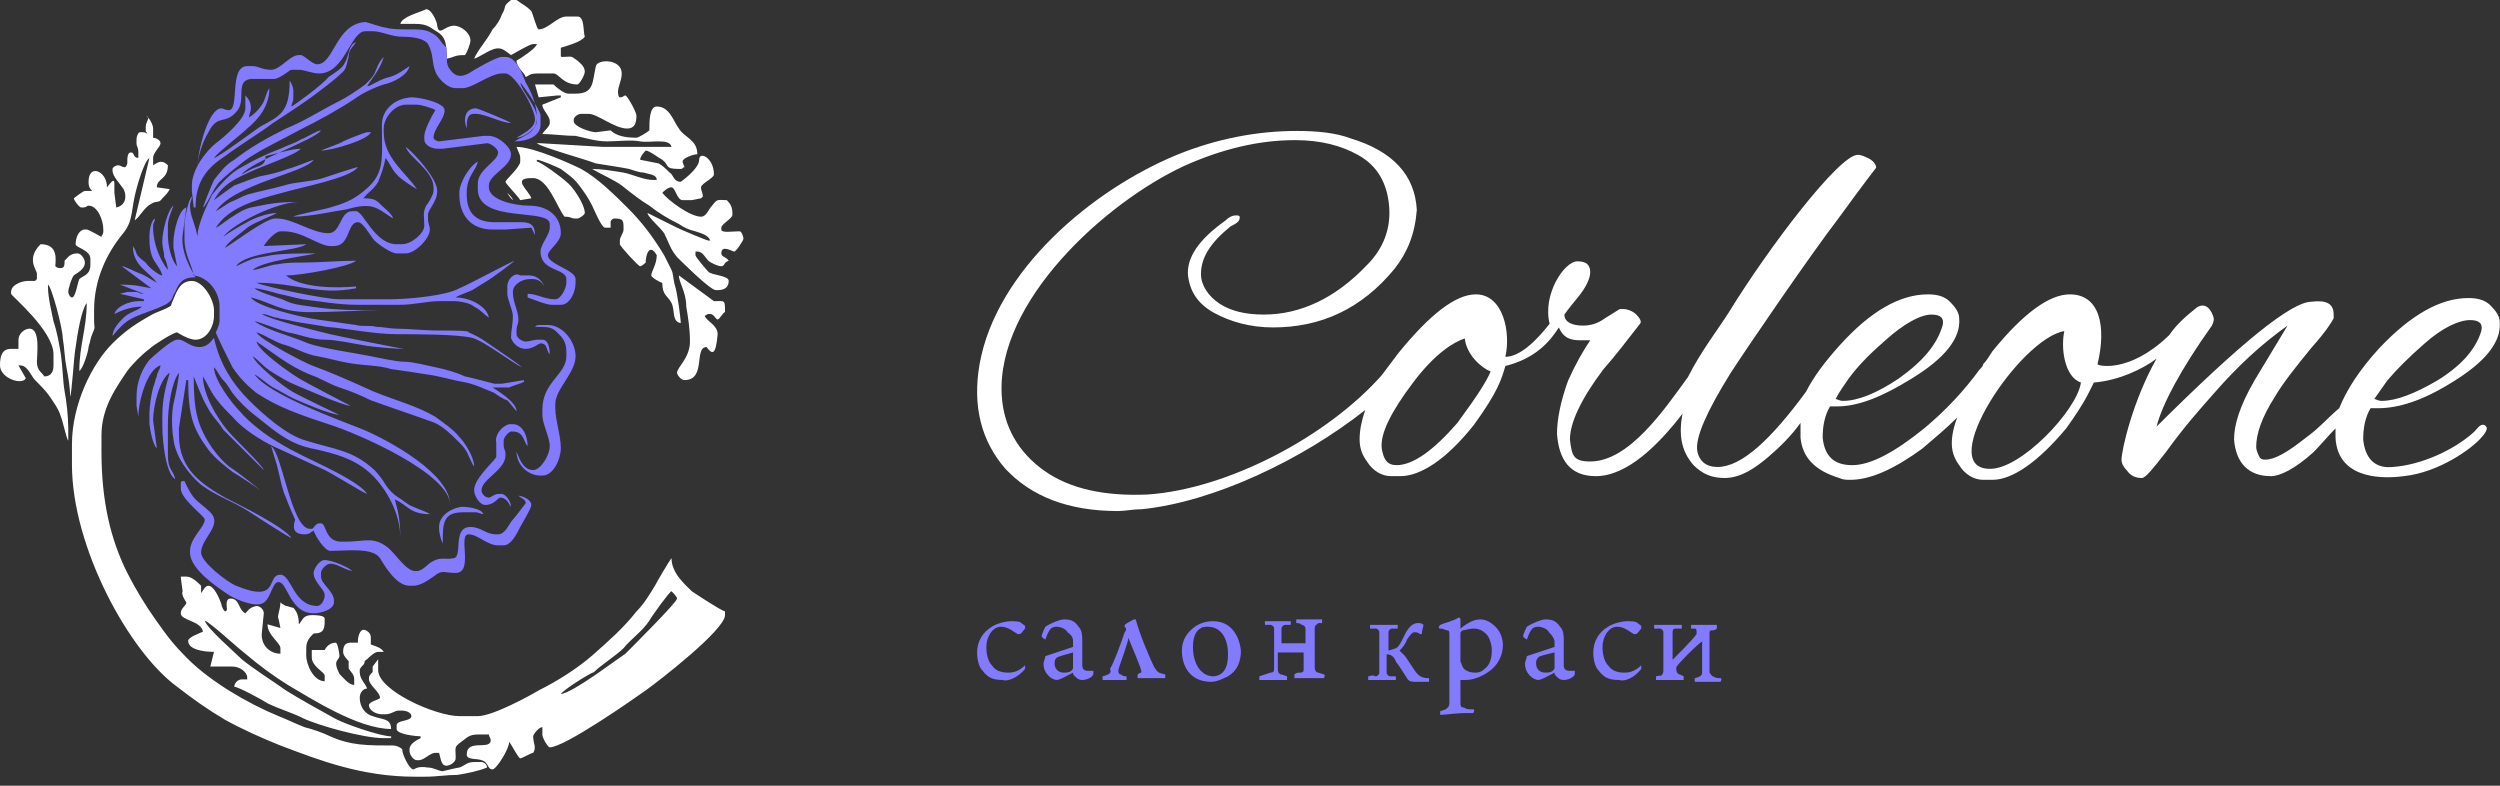 <svg width="210" height="66" viewBox="0 0 210 66" fill="none" xmlns="http://www.w3.org/2000/svg">
<rect x="0" y="0" width="210" height="66" fill="#333333" stroke="none"/>
<path fill-rule="evenodd" clip-rule="evenodd" d="M43.39 0H42.925C42.15 0.617 42.615 0.463 42.15 1.234C41.995 1.697 41.685 2.159 41.375 2.468C40.91 3.393 40.136 4.165 39.826 4.936C40.291 4.781 40.91 4.319 41.375 4.165C42.15 3.856 42.46 4.319 42.925 4.627C43.235 4.473 44.475 3.702 44.785 3.702H45.094C45.094 4.01 43.7 4.936 43.39 5.09C43.39 5.707 44.01 6.015 44.165 6.478C44.475 6.324 44.475 6.17 45.249 6.17H46.489C46.954 6.17 47.264 7.095 48.504 7.095C48.659 7.095 49.123 6.324 49.123 6.015C49.123 5.553 48.659 5.244 48.504 5.09C47.884 4.627 48.039 4.781 47.264 4.781C47.109 4.781 47.109 4.781 47.109 4.627V4.01C47.574 3.856 48.814 3.548 49.123 3.085C48.968 2.622 49.123 1.388 48.504 1.388H47.574C46.799 1.388 46.024 2.468 45.249 2.468C45.094 2.468 44.785 1.234 44.63 0.925C44.165 0.463 44.01 0.463 43.39 0ZM57.956 28.689C57.956 30.077 56.872 30.848 56.872 31.311C56.872 31.465 57.182 31.928 57.492 31.928C59.351 31.928 58.266 29.152 59.351 29.152C59.816 29.769 60.126 29.923 60.281 28.072C60.281 27.301 59.351 26.992 59.196 26.53C59.506 26.375 59.351 26.375 59.661 26.375C59.971 26.375 60.126 26.838 60.281 26.838C60.436 26.838 60.746 26.221 60.901 26.221C60.901 25.141 60.901 25.296 59.971 25.296L57.027 23.136C57.027 23.753 57.647 24.524 57.647 25.758C57.801 26.684 57.956 27.609 57.956 28.689ZM43.7 13.265V13.573C43.7 14.036 42.46 15.116 42.46 15.27C42.46 15.424 43.545 16.504 43.7 16.812L44.63 16.658C44.475 16.041 42.925 14.961 44.63 14.961H44.785C46.024 14.961 46.799 17.429 47.419 18.201C48.039 18.201 47.884 18.355 48.349 18.355H48.504C48.659 18.355 49.123 18.046 49.123 17.892C49.123 17.121 48.039 15.578 47.574 15.27C47.264 14.961 45.404 13.573 45.094 13.573V13.419C45.404 13.419 46.799 14.036 47.109 14.19C47.729 14.653 48.194 14.961 48.659 15.578C49.123 16.195 49.433 16.658 49.743 17.275C49.898 17.584 50.518 19.126 50.828 19.126H51.293V18.663C51.293 18.509 51.448 18.355 51.603 18.355C52.378 18.355 52.378 18.509 52.378 19.28C52.378 19.589 52.068 19.897 52.068 20.206V20.514C52.068 20.668 53.617 22.365 53.772 22.365C53.927 22.365 54.237 22.057 54.237 22.057C54.237 21.44 54.547 20.36 55.167 21.44C55.167 22.211 54.702 22.828 54.702 23.136C54.702 23.291 55.477 23.753 55.632 23.753C55.632 24.833 56.097 24.833 56.407 25.45C56.717 26.067 56.407 26.992 57.182 27.146C57.182 26.684 56.872 24.524 56.717 24.062C56.562 23.599 56.562 22.982 56.407 22.674C56.252 22.365 55.942 21.748 55.787 21.44C54.857 19.897 53.927 18.663 52.688 17.429C51.603 16.35 50.208 14.961 48.814 14.19C47.884 13.727 44.785 12.339 43.39 12.339C43.545 12.802 43.7 12.956 43.7 13.265ZM48.349 7.866H47.729C47.419 7.866 46.799 7.404 46.489 7.095H44.94L45.249 8.175L46.799 8.021C46.954 8.021 46.954 8.021 47.109 8.021V8.175L45.559 8.792C45.559 9.255 46.179 9.717 46.179 10.18V10.334C46.179 10.643 45.714 10.951 45.559 11.26C46.489 11.26 47.419 11.414 48.349 11.414C49.123 11.568 50.053 11.877 50.983 11.877C51.913 11.877 52.998 11.722 53.772 11.877C54.547 12.031 56.252 11.568 56.407 12.339H51.448H50.673L45.404 12.031H45.249C44.94 12.031 45.249 12.031 45.094 12.031C45.404 12.339 49.279 13.419 50.053 13.727C50.983 13.882 52.068 14.036 52.843 14.19C53.307 14.345 53.772 14.499 54.082 14.499C54.547 14.653 55.167 14.653 55.167 15.116H54.857C54.082 15.116 53.153 14.653 52.378 14.499C51.448 14.345 50.518 14.19 49.743 14.19C50.208 14.499 51.603 15.116 52.223 15.578C52.998 16.195 53.772 16.812 54.547 17.275C55.322 17.892 56.097 18.355 57.027 18.817C57.492 19.126 57.801 19.28 58.421 19.434C58.886 19.589 59.506 19.743 59.661 20.206C59.506 20.206 59.661 20.206 59.506 20.206C59.351 20.206 57.182 19.28 56.872 19.126C56.252 18.817 54.702 18.046 54.392 17.892C54.392 18.201 55.477 19.126 55.787 19.589C56.252 20.514 56.252 20.823 56.872 21.594C57.337 22.057 59.661 24.37 60.126 24.37H60.281C60.746 24.37 61.211 24.216 61.211 23.599C61.211 23.136 59.816 23.136 59.506 22.828C59.351 22.674 58.421 21.594 58.421 21.44V21.131H58.576C59.041 21.131 59.196 21.594 59.506 21.902C59.661 22.057 60.281 22.365 60.591 22.365C60.901 22.365 60.746 22.057 61.211 21.902C61.056 21.594 60.591 21.594 60.591 21.285C60.591 20.514 61.521 21.131 61.675 21.131C61.831 21.131 62.45 20.206 62.45 20.051C62.45 19.897 62.295 19.434 62.14 19.434H61.986C61.521 19.434 60.591 19.589 60.591 19.28V19.126C60.591 18.817 61.521 18.355 61.521 18.046V17.892C61.521 17.429 61.366 17.121 61.056 16.812C60.281 16.812 60.281 16.658 59.816 17.275C59.506 17.584 59.351 18.201 58.886 18.201C57.956 18.201 56.097 16.812 55.632 16.195C55.787 16.041 56.097 15.733 56.407 15.733C56.717 15.733 56.872 16.812 57.337 16.812H58.111L58.886 16.658L59.041 16.504C59.041 16.195 58.886 16.041 58.886 15.733C58.886 15.424 59.971 14.961 59.971 14.653C59.971 13.265 58.731 12.648 58.731 13.419C58.731 14.19 57.182 15.27 57.182 15.27C56.562 15.27 56.562 14.653 56.252 14.499C55.942 14.19 55.632 13.882 55.322 13.727L53.772 13.419C53.772 13.111 54.237 12.648 54.237 12.648C54.547 12.648 55.322 13.265 55.632 13.419C56.252 13.882 55.787 14.19 57.027 14.19H57.182C57.337 14.19 57.492 14.036 57.492 13.882V14.19C57.492 13.882 57.337 13.727 57.337 13.573C57.337 13.265 58.266 12.956 58.576 12.956C58.576 11.722 57.492 11.568 57.027 10.797C56.562 10.18 56.252 8.946 55.167 8.946C54.547 8.946 54.547 10.18 54.547 10.951C54.392 11.105 53.617 11.568 53.462 11.568C52.533 11.568 51.758 11.414 51.293 10.951L50.053 11.105C49.588 11.105 48.194 10.643 48.194 10.18V10.026C48.194 9.871 48.504 9.563 48.814 9.563H49.433C50.208 9.563 51.603 10.797 52.688 10.797C53.307 10.797 53.462 10.334 53.462 9.717C53.462 9.409 52.688 8.021 52.533 8.021C52.378 8.021 52.378 8.175 52.068 8.175C51.913 8.175 51.913 7.712 51.913 7.712C51.913 7.249 52.223 6.787 52.223 6.17C52.223 4.936 50.208 4.936 50.053 5.553C49.743 6.941 49.898 7.866 48.349 7.866ZM43.08 16.812C43.08 16.658 42.77 16.35 42.615 16.195C42.77 16.504 42.925 16.658 43.08 16.812ZM12.242 10.643V10.951C12.242 11.105 12.242 10.951 12.397 11.26C12.242 11.105 12.087 11.105 11.777 11.105C11.622 11.105 11.467 11.414 11.467 11.722V12.031C11.467 12.339 11.622 12.339 11.622 12.802V13.265C11.157 13.265 11.312 12.802 11.002 12.802C10.693 12.802 10.693 13.265 10.693 13.727C10.537 14.345 10.228 13.882 9.918 13.882C9.763 13.882 9.453 14.036 9.453 14.19V14.345C9.453 14.807 10.073 15.424 10.383 15.887C10.693 16.504 10.537 17.275 9.763 17.429L9.608 16.195V15.424C9.608 14.807 9.143 15.578 8.988 15.733C8.988 14.345 7.438 13.727 7.438 15.27C7.438 15.733 7.593 15.887 7.748 16.041C7.593 16.041 7.438 16.041 7.283 16.041H7.128C6.973 16.041 6.199 16.658 6.199 16.658C6.199 16.812 6.663 17.429 6.818 17.429H6.973C7.283 17.429 7.283 17.275 7.438 17.275C8.213 17.275 8.678 18.509 8.678 19.28V19.434C8.678 19.743 8.523 19.743 8.523 19.897C8.213 19.743 7.438 19.28 7.283 19.28H7.128C6.663 19.28 6.354 19.897 6.354 20.514C6.354 20.823 7.593 20.977 7.593 21.748V22.211C7.593 23.136 6.973 23.136 6.663 23.445C6.508 23.753 6.354 24.987 6.044 24.987C5.889 24.987 5.734 24.679 5.734 24.524C5.734 24.216 6.044 23.291 6.199 23.136C6.354 22.982 7.128 22.674 7.128 22.057C7.128 21.748 6.818 21.285 6.508 21.285C5.889 21.285 5.734 21.594 5.424 21.902C5.424 22.211 5.424 22.519 5.114 22.519C4.959 22.519 4.804 22.519 4.649 22.365C4.649 21.902 4.959 20.514 3.409 20.514C2.169 21.748 3.099 22.674 3.099 22.982V23.445L2.944 23.599C2.789 23.599 2.789 23.599 2.479 23.599H2.324C1.86 23.599 0.93 23.907 0.93 24.524V24.679C0.93 24.833 4.494 27.764 4.494 29.769V30.694C4.494 31.157 4.339 31.619 3.719 31.619C3.564 31.311 3.099 31.157 3.099 30.386C3.099 29.769 3.409 27.609 2.479 27.609C2.015 27.609 1.55 28.072 1.55 28.535V29.306H0.93C0.155 29.306 0 29.923 0 30.694C0 31.774 1.86 32.391 2.169 31.774L1.55 30.694H1.705C2.324 30.694 2.634 31.619 2.944 31.928C3.409 32.391 3.874 32.853 4.184 33.316C4.494 33.779 4.959 34.396 5.114 35.013C5.269 35.321 5.579 36.864 5.734 37.018C5.734 36.864 5.734 37.018 5.734 36.864V35.938C5.734 35.013 5.579 33.625 5.424 32.853C5.269 31.928 5.269 30.848 5.114 29.769C4.959 28.843 4.804 27.918 4.494 26.992C4.339 26.221 4.029 24.987 4.029 24.062C4.029 23.907 4.029 24.062 4.029 23.907C4.339 24.062 5.269 27.609 5.269 28.381C5.424 29.306 5.424 30.077 5.579 30.848C5.734 31.619 5.889 32.545 5.889 33.316C6.044 33.008 6.199 29.923 6.354 29.152C6.508 28.072 6.818 26.067 7.283 25.45C7.283 27.609 6.663 28.997 6.663 31.157C6.973 31.003 7.438 29.46 7.438 29.152C7.593 28.689 7.593 28.381 7.748 28.072C8.058 27.301 7.903 27.764 7.903 26.838V26.067C7.903 23.445 8.988 21.285 10.228 19.743C11.157 18.663 11.002 17.892 11.312 16.504C11.467 15.733 12.087 13.573 12.552 13.265L11.312 18.509C11.777 18.201 12.087 17.429 12.707 17.121C13.172 16.812 13.327 17.121 13.637 16.658C13.947 16.35 14.102 16.195 14.257 15.887L13.172 15.733C13.172 14.961 14.102 15.116 14.102 13.882C13.637 13.419 13.327 13.573 12.862 13.882V13.265C12.862 12.802 13.482 12.339 13.482 12.031C13.482 11.722 13.017 11.568 12.862 11.568V10.797C12.862 10.488 12.552 9.871 12.242 9.717C12.707 9.871 12.242 10.18 12.242 10.643ZM6.044 37.327V39.023C6.044 45.964 10.848 54.756 14.877 57.686C16.271 58.766 17.356 59.537 18.906 60.463C20.3 61.234 22.005 62.005 23.555 62.622C26.809 63.856 30.373 65.244 34.867 65.244H35.642C36.726 65.244 37.501 65.09 38.431 65.09C39.361 64.936 40.136 64.781 40.91 64.473C40.91 64.165 40.6 64.01 40.446 64.01H39.826C39.206 64.01 39.051 64.319 38.586 64.473C38.431 64.473 37.191 64.781 37.191 64.781C36.881 64.781 36.416 64.473 35.952 64.473C35.022 64.319 34.867 64.627 34.712 64.627C34.402 64.627 33.782 63.393 33.782 62.931C33.627 62.776 33.317 62.622 33.007 62.622C30.838 62.622 29.443 62.622 27.738 61.851C27.119 61.542 26.189 61.234 25.569 61.08C24.794 60.771 24.174 60.463 23.399 60.154C20.765 59.075 17.666 57.224 15.806 55.373C14.567 54.139 14.102 53.522 13.017 51.979C12.242 50.9 11.312 49.357 10.693 48.123C9.298 45.347 8.523 42.108 8.523 37.943V36.555C8.523 34.242 9.763 32.545 10.693 31.157C11.157 30.54 11.932 29.769 12.552 29.306C12.862 28.997 14.567 27.918 14.877 27.918C14.877 27.918 15.806 28.535 16.426 28.535C17.356 28.535 17.976 27.455 17.976 26.53V26.067C17.976 25.141 17.046 23.599 16.116 23.599C15.186 23.599 14.877 24.37 14.567 25.141C14.257 25.758 14.567 25.604 13.947 25.913C13.637 26.067 13.172 26.221 12.862 26.375C11.467 27.146 10.537 27.764 9.453 28.843C7.748 30.54 6.044 33.933 6.044 37.327ZM47.109 58.303C48.194 58.149 51.603 55.527 52.533 54.91C52.998 54.447 56.872 50.591 56.872 50.283C56.872 50.129 56.562 49.82 56.407 49.666C56.252 49.666 54.702 51.825 54.547 52.134C53.927 53.059 52.998 53.676 52.378 54.447C51.758 55.064 50.518 55.836 49.898 56.452C49.433 56.607 47.264 57.995 47.109 58.303ZM15.651 50.591C15.651 50.9 15.186 51.054 15.186 51.517C15.186 52.134 16.891 52.134 17.046 53.059C16.736 53.213 15.806 53.522 15.806 53.83C15.806 54.602 17.201 54.756 17.976 54.756L17.666 55.99C17.821 55.99 17.976 55.99 18.131 55.99H19.525C20.145 55.99 20.765 56.452 20.765 56.915V57.069H20.3C19.99 57.069 19.68 57.378 19.68 57.686C19.99 57.686 22.005 58.766 22.47 59.075C23.399 59.537 24.484 59.846 25.414 60.309C26.654 60.925 30.528 62.005 32.232 62.005H32.542C32.697 62.005 32.697 62.005 32.852 62.005V61.851C31.922 61.851 28.823 60.771 28.048 60.309C26.654 59.537 25.259 58.766 24.019 57.995C22.935 57.224 21.23 56.144 20.3 55.373C19.68 54.756 17.356 52.751 17.201 52.134C17.666 52.288 19.99 54.447 20.61 54.91C21.695 55.836 22.935 56.761 24.174 57.532C26.034 58.612 30.063 61.234 32.852 61.234C32.852 60.309 32.078 60.463 31.303 60.154C30.683 60 30.218 59.383 30.218 58.612C30.218 58.149 30.528 57.841 30.838 57.841C30.683 57.378 30.218 57.069 30.218 56.452V56.298C30.218 56.144 30.373 55.99 30.528 55.836C30.683 55.681 30.528 55.527 30.838 55.373C30.993 55.218 31.458 54.756 31.767 54.756H32.232C32.078 54.447 31.613 54.293 31.148 54.139V53.522C31.148 53.213 30.838 52.905 30.528 52.905C30.218 52.905 30.063 53.522 30.063 53.83V53.985H29.443C28.978 53.985 28.823 54.293 28.823 54.756C28.823 55.064 29.133 55.373 29.288 55.527V56.144C29.443 56.452 29.753 56.607 29.753 57.069V57.532C29.288 57.532 28.823 56.915 28.513 56.607C27.893 55.373 28.513 55.527 28.513 55.064C28.513 54.91 28.358 53.985 28.203 53.985C27.738 53.985 27.429 54.293 27.274 54.602H26.654H26.189V55.218C26.189 55.99 27.274 56.452 27.274 56.761V57.224C26.344 57.224 25.724 55.836 25.724 55.064V54.447C25.724 53.83 26.034 53.522 26.344 53.213C27.274 53.213 27.274 52.751 27.274 51.979C27.274 51.671 26.499 51.671 26.189 51.671C25.414 51.671 25.414 52.134 25.104 52.442C25.104 51.825 24.949 51.362 24.639 51.054C24.484 51.054 24.174 50.9 24.019 50.9C23.709 50.745 23.709 50.745 23.555 50.591C23.555 51.208 23.245 51.825 23.399 51.979L23.555 52.751L22.47 52.442C22.47 53.368 23.555 53.985 23.555 54.447V54.91C22.625 54.91 21.85 54.139 22.005 53.059L22.16 51.517C22.16 51.208 21.85 50.9 21.54 50.9C20.92 51.054 20.92 51.208 20.61 51.517C19.99 51.208 20.145 50.283 19.37 50.283C18.906 50.283 19.061 50.9 19.061 51.208C18.906 51.671 18.596 50.9 18.596 50.745C18.441 50.283 17.976 49.203 17.511 49.203C17.201 49.203 17.046 49.666 16.891 49.82V49.203C16.581 48.895 16.116 48.432 15.651 48.432H15.186C15.186 48.586 15.341 49.666 15.341 49.666C15.186 49.974 15.651 50.591 15.651 50.591ZM40.136 60.154H38.586C36.571 60.154 31.767 57.995 31.767 56.298V55.373L31.303 55.99V56.452C31.148 56.607 30.993 56.761 30.993 56.915V57.069C30.993 57.532 31.922 58.149 31.922 58.612C31.922 58.766 30.993 58.92 30.993 59.229C30.993 59.691 31.613 60 32.078 60H32.387C32.852 60 33.162 59.691 33.472 59.691H33.782C34.092 59.691 34.557 59.846 34.557 60.154C34.557 60.617 33.317 60.463 33.317 60.925V61.234C33.317 61.697 35.022 61.851 35.332 61.851V62.005C35.022 62.159 34.402 62.468 34.402 62.931V63.085C34.402 63.393 34.712 63.856 35.022 63.856H35.177C35.642 63.856 36.106 63.239 36.571 63.239H36.881C37.036 63.702 37.036 64.319 37.501 64.319C37.811 64.319 38.276 64.01 38.276 63.702V63.548C38.276 62.776 38.121 62.776 38.741 62.314C39.206 62.005 39.361 61.697 40.136 61.697H41.065C41.065 61.851 41.22 62.005 41.22 62.159C41.22 63.085 39.206 62.005 39.206 63.393C39.206 63.856 40.136 63.702 40.446 63.856C41.065 64.01 40.91 64.627 41.375 64.627C41.685 64.627 42.77 62.931 42.77 62.314C42.925 62.468 43.545 63.702 43.7 63.702C43.855 63.702 44.63 63.239 44.785 63.239C45.094 62.776 44.785 62.468 44.785 61.851C44.785 61.697 45.249 61.08 45.559 61.08C45.559 61.234 45.559 61.388 45.559 61.542V61.697C45.559 62.005 46.024 62.776 46.179 62.776C47.419 62.776 53.153 58.766 54.237 57.995C55.322 57.224 60.901 52.905 60.901 51.671V51.362C60.436 51.208 58.576 49.974 58.111 49.666C57.492 49.049 56.407 48.123 56.407 46.889C56.252 47.044 55.167 48.895 55.012 49.203C54.547 49.974 54.082 50.745 53.462 51.362C52.378 52.751 51.138 53.83 49.743 55.064C48.504 56.144 46.799 57.224 45.249 57.995C44.475 58.458 41.375 60.154 40.136 60.154ZM33.627 2.005H34.867C35.952 2.005 36.106 2.314 36.881 2.776C37.501 3.239 37.501 3.856 37.501 4.936C38.276 4.781 38.121 4.627 39.051 4.627C39.206 4.473 39.516 3.702 39.516 3.393C39.516 2.776 38.741 2.159 38.121 2.159C37.346 2.159 36.881 3.085 36.726 2.159C36.726 1.851 36.261 0.771 35.797 0.771C35.177 1.08 33.782 1.388 33.627 2.005Z" fill="white"/>
<path fill-rule="evenodd" clip-rule="evenodd" d="M16.581 19.897C16.427 18.817 15.962 18.2 15.962 17.275C15.962 16.966 16.117 16.812 16.117 16.503C15.807 16.812 15.497 18.354 15.497 18.971V20.051C15.497 21.439 16.117 22.21 16.271 23.136C17.511 23.29 18.441 24.524 18.441 25.758V26.992C18.441 27.3 18.131 27.917 18.131 27.917C18.131 28.072 19.371 30.54 19.526 30.848C20.146 31.773 20.765 32.39 21.54 33.007C23.4 34.241 25.259 34.858 27.584 35.63C30.063 36.401 37.812 39.794 37.812 42.416C37.812 39.794 32.698 37.018 30.528 36.092C28.204 35.167 22.625 33.162 21.385 31.465C21.54 31.465 22.625 32.39 22.935 32.545C23.555 32.853 24.02 33.162 24.64 33.47C25.724 33.933 27.429 34.704 28.514 34.858C28.514 34.858 24.95 33.162 24.485 32.853C23.71 32.39 21.54 30.694 21.23 29.923C21.695 30.231 22.16 30.848 22.935 31.311C23.71 31.773 24.175 32.082 24.95 32.39C25.724 32.699 28.824 34.087 29.443 34.087C29.443 34.087 25.569 32.082 25.105 31.773C24.33 31.311 21.695 29.46 21.54 28.689C22.935 29.614 24.175 30.694 26.034 31.465C26.964 31.773 27.584 32.236 28.514 32.545C29.443 32.853 30.218 33.162 31.148 33.624C32.853 34.241 34.712 34.858 36.417 35.475C37.192 35.784 37.966 36.555 38.431 37.018C38.896 37.48 38.896 37.48 39.206 37.943C39.361 38.252 39.671 39.023 39.826 39.177C39.826 38.406 39.051 37.172 38.586 36.709C38.121 36.092 37.192 35.475 36.572 35.013C35.022 34.087 33.163 33.624 31.303 32.853C29.598 32.082 27.894 31.311 26.189 30.694C25.414 30.385 21.85 28.534 21.54 27.917C22.16 28.072 23.245 28.843 24.02 28.997C24.95 29.306 25.724 29.768 26.654 29.923C27.584 30.077 28.514 30.385 29.598 30.54C30.528 30.694 31.923 30.694 32.853 31.002C33.937 31.157 35.022 31.311 35.952 31.465C37.037 31.619 37.966 31.928 38.896 32.082C39.826 32.236 40.756 32.699 41.531 33.007C41.686 33.162 42.46 33.624 42.615 33.624C42.77 33.779 43.39 34.55 43.39 34.55C43.39 33.779 41.84 32.853 41.376 32.545C41.84 32.545 42.46 32.545 42.77 32.545C43.08 32.39 43.7 32.236 44.01 32.082V31.928L42.151 32.236H41.531C41.531 32.236 39.206 31.619 39.051 31.619C38.431 31.311 37.347 31.002 36.572 30.848C35.797 30.694 34.712 30.385 33.937 30.385C33.318 30.385 31.923 30.077 31.148 29.923C29.598 29.614 27.274 29.306 25.879 28.843C24.485 28.226 22.47 27.763 21.385 26.992C21.695 26.992 23.555 27.763 24.175 27.917C25.105 28.072 26.189 28.534 27.274 28.534C28.204 28.534 29.598 28.843 30.528 28.997C31.303 29.151 33.318 29.306 33.937 29.306C33.782 29.306 28.359 28.226 27.739 28.072C26.499 27.763 22.625 26.838 22.005 26.375C22.47 26.375 22.935 26.683 23.245 26.683C23.71 26.838 24.175 26.838 24.64 26.992C25.414 27.146 26.654 27.3 27.429 27.455C29.288 27.609 31.458 28.072 33.318 28.072C34.867 28.072 38.431 28.072 39.671 28.38C40.756 28.689 43.08 30.54 43.855 30.848C43.7 30.694 42.151 29.614 41.686 29.306C40.756 28.689 40.446 28.38 39.361 27.917C39.516 27.763 37.966 27.763 36.882 27.763C35.487 27.763 34.402 27.609 33.318 27.609C32.853 27.609 32.078 27.455 31.613 27.455C31.148 27.3 30.373 27.455 29.908 27.3C28.824 27.146 27.739 26.992 26.654 26.838C25.414 26.683 21.54 25.758 21.075 24.987C22.935 25.45 23.555 26.221 26.034 26.221C28.049 26.221 30.063 26.067 32.078 26.067C30.218 26.067 28.049 26.067 26.189 25.758C25.105 25.604 24.64 25.604 23.71 25.141C23.245 24.987 21.695 24.524 21.385 24.216C21.695 24.216 22.935 24.524 23.4 24.678C24.175 24.833 24.64 24.987 25.414 25.141C26.809 25.295 28.359 25.604 30.063 25.604C31.303 25.604 32.388 25.604 33.627 25.604C34.712 25.604 35.952 25.295 36.882 25.295H38.121C38.586 25.295 39.516 25.45 39.826 25.758C40.446 26.067 40.601 26.375 41.066 26.683C40.911 25.758 39.516 24.987 38.276 24.987C38.431 24.833 39.361 24.524 39.671 24.37C40.136 24.061 40.446 23.907 40.911 23.599C41.221 23.444 43.08 22.056 43.235 21.902C42.77 22.056 39.361 23.907 38.586 24.216C37.502 24.833 34.402 25.141 32.543 25.141H28.514C27.274 25.141 22.16 24.061 21.54 23.753C24.95 23.753 26.654 24.833 29.908 24.216V24.061C28.359 24.216 25.259 24.216 24.02 23.136C25.414 23.136 29.443 22.365 29.908 21.902C28.359 21.902 26.809 22.056 25.414 22.056C24.64 22.056 24.02 22.056 23.245 22.21C22.78 22.21 21.695 22.673 21.23 22.673C22.005 21.902 26.189 21.439 26.499 21.285C25.105 21.285 23.865 21.285 22.78 21.439C22.16 21.593 21.695 21.593 21.23 21.748C20.765 21.902 20.146 22.21 19.836 22.365C20.61 21.131 24.95 21.131 25.724 20.514L22.16 20.668C22.315 20.36 23.09 19.434 23.555 19.434H23.865C25.414 19.434 26.809 20.668 27.739 20.668H28.049C29.443 20.668 29.134 18.663 30.063 18.663C30.528 18.663 31.148 19.897 31.458 20.205C31.768 20.514 32.853 21.285 33.318 21.285H34.092C34.867 21.285 36.107 20.051 36.107 19.28C36.107 18.971 35.952 18.817 35.952 18.354V18.046C35.952 17.583 36.727 16.966 36.727 16.041C36.727 14.961 34.712 12.802 34.092 12.339C34.247 13.11 36.417 14.344 36.417 15.732V16.041C36.417 16.349 35.952 17.12 35.797 17.275C35.487 17.892 35.642 18.2 35.642 18.971C35.642 19.588 34.557 20.514 33.782 20.514H33.318C31.458 20.514 30.528 17.738 29.908 17.738H29.598C28.514 17.738 28.669 19.588 27.584 19.588C26.189 19.588 24.64 18.354 23.245 18.354H23.09C22.315 18.354 19.681 20.36 18.906 20.822C19.061 20.36 20.456 19.434 20.765 19.126C21.385 18.663 23.09 18.046 23.245 17.892C22.47 17.892 21.23 18.354 20.765 18.663C20.146 18.971 18.906 19.743 18.751 19.897C19.526 18.817 23.245 16.966 25.105 16.966C23.245 16.966 22.625 17.12 21.075 17.429C20.456 17.583 19.991 17.892 19.526 18.2C19.216 18.354 18.286 19.126 18.131 19.126C19.216 17.429 21.385 16.812 23.71 16.195C25.259 15.732 29.443 14.961 30.063 14.036C29.908 14.036 27.584 14.807 27.119 14.961C26.189 15.27 24.794 15.27 23.865 15.578C22.78 15.887 21.85 16.041 20.765 16.349C20.301 16.503 19.836 16.812 19.371 16.966C19.061 17.12 18.441 17.583 18.131 17.738C19.681 15.424 25.724 14.498 26.344 13.419C25.879 13.573 24.794 14.036 24.175 14.19C23.4 14.498 22.625 14.653 21.85 14.807C21.23 14.961 20.146 15.424 19.681 15.578C19.216 15.887 17.976 16.812 17.976 16.812C18.751 15.424 19.836 14.961 21.23 14.344C21.85 14.036 24.95 12.956 25.259 12.493C24.485 12.493 23.09 12.956 22.315 13.11C22.315 13.727 22.005 13.881 21.54 14.036C21.075 14.19 20.61 14.498 20.301 14.653C21.075 13.573 26.499 11.722 26.964 10.951C26.654 10.951 25.724 11.568 25.259 11.722C24.794 12.03 24.175 12.185 23.555 12.493C22.315 12.956 21.385 13.419 20.301 14.036C19.371 14.498 18.441 15.578 17.821 16.349C17.511 16.966 16.581 18.817 16.581 19.897ZM17.046 17.429C17.356 17.275 17.976 15.732 18.441 15.27C19.061 14.653 19.681 14.19 20.456 13.573C21.695 12.648 23.71 11.722 25.105 10.951C26.654 10.18 28.359 9.254 29.753 8.329C30.373 7.866 31.303 7.403 32.233 7.095C33.008 6.941 34.247 6.324 34.402 5.552C33.937 5.861 33.318 6.324 32.698 6.478C31.923 6.632 31.148 7.249 30.838 7.249C31.303 6.478 31.923 5.861 32.233 4.781C31.768 5.244 31.613 5.861 31.458 6.169C31.303 6.478 30.993 6.786 30.683 7.095C30.063 7.558 29.134 8.174 28.514 8.483C26.964 9.254 25.569 10.18 24.02 10.797C22.47 11.568 21.075 12.339 19.681 13.419C18.906 13.881 18.596 14.344 17.976 15.115C17.821 15.424 17.201 16.966 17.046 17.429ZM24.485 8.946C24.485 8.637 24.64 8.637 24.64 8.174V7.558C24.64 7.403 24.485 6.941 24.33 6.786C24.33 9.408 23.555 9.717 21.85 10.642C21.385 10.951 18.286 13.264 17.976 13.264C18.286 12.802 20.301 11.259 20.765 10.797C21.695 10.025 22.625 8.946 22.625 7.403C22.315 7.866 22.315 8.329 22.005 8.791C21.695 9.254 21.385 9.563 20.92 9.871C20.92 9.563 21.075 9.408 21.075 9.1C21.075 8.637 20.92 8.329 20.61 8.02C20.61 8.174 20.61 8.329 20.61 8.483V9.1C20.61 10.025 18.751 11.568 18.131 12.03C17.356 12.648 16.117 14.19 16.117 15.578V16.041L16.271 17.429H16.427C16.427 15.115 17.511 14.036 18.906 13.11C20.146 12.185 21.695 11.259 22.935 10.334C24.33 9.408 25.569 8.637 26.964 7.558C27.584 7.095 28.359 6.478 28.824 6.015C29.134 5.707 29.134 5.244 29.288 4.781C29.288 4.164 29.598 4.01 29.908 3.547C29.288 3.701 29.288 4.781 28.979 5.244C28.824 5.707 28.049 6.169 27.584 6.478C27.119 7.095 24.794 8.791 24.485 8.946ZM26.964 12.648C27.894 12.648 30.993 11.722 31.148 11.105H30.838C30.683 11.105 29.134 11.722 28.824 11.876C28.669 12.03 27.274 12.493 26.964 12.648ZM26.654 5.398C26.189 5.398 25.569 4.627 25.259 4.627H25.105C24.33 4.627 23.555 5.861 22.78 5.861C22.005 5.861 21.695 5.552 21.23 5.552H20.765C19.216 5.552 20.146 9.254 19.216 9.254C18.906 9.254 18.751 9.1 18.596 9.1C17.511 9.1 16.581 12.648 16.581 14.19C16.581 13.11 17.046 11.876 17.511 11.105C18.286 9.563 18.906 10.488 19.836 9.408C20.765 8.483 19.681 6.786 21.075 6.632C21.695 6.632 22.47 6.632 23.09 6.632C23.71 6.478 24.33 5.861 24.485 5.861H25.105C25.569 5.861 26.189 6.169 26.809 6.169C28.979 6.169 29.443 2.622 30.683 2.622H31.303C32.078 2.622 32.853 3.085 33.782 3.085C34.712 3.085 35.642 3.239 35.952 3.701C36.417 4.473 36.262 5.244 36.572 6.015C36.727 6.478 37.502 7.403 38.276 7.403H38.896C39.671 7.403 41.221 6.169 42.151 6.169H42.46C43.235 6.169 44.94 9.1 44.94 10.025C44.94 10.797 43.855 11.259 43.39 11.568C44.01 11.568 45.095 10.797 45.095 10.18V9.871C45.095 8.791 44.63 7.712 44.165 6.941C43.855 6.169 43.39 4.781 42.46 4.781H42.151C41.686 4.781 39.826 5.861 39.361 6.169C38.741 6.478 38.276 6.478 37.812 5.861C37.347 5.244 37.657 4.935 37.502 4.01C36.882 3.393 36.882 3.085 36.262 2.776C35.797 2.468 35.177 2.468 34.402 2.468C33.627 2.468 32.853 2.468 32.388 2.313C32.078 2.313 30.838 1.851 30.683 1.851C28.204 2.005 28.049 5.398 26.654 5.398ZM39.206 10.797C39.206 10.18 39.206 9.563 39.826 9.563H39.981C40.756 9.563 42.151 10.334 42.925 10.334C42.77 10.18 40.136 9.1 39.981 9.1C39.051 9.1 38.896 10.025 39.206 10.797ZM45.095 9.871C45.095 11.259 43.855 11.414 43.235 11.876C44.32 11.876 45.405 11.414 45.405 10.488V9.717C45.405 9.254 44.01 7.249 43.7 6.941C43.855 7.712 45.095 8.946 45.095 9.871ZM38.586 16.195V16.349C38.586 18.046 39.516 19.28 41.376 19.28H42.46L44.63 19.126L44.94 19.743C44.94 18.817 44.475 18.663 43.7 18.663C42.925 18.663 42.305 18.663 41.531 18.663C39.981 18.663 39.206 17.892 39.206 16.349V16.195C39.206 14.807 39.981 14.344 40.136 13.573C39.516 13.881 38.586 15.27 38.586 16.195ZM42.615 24.061V24.678C42.615 25.141 43.08 26.067 43.08 26.529C43.08 27.3 42.925 27.763 42.925 28.38C43.08 28.843 43.545 29.306 44.165 29.306C44.785 29.306 45.25 28.843 45.405 28.843C46.025 28.843 45.87 29.46 46.179 29.768C46.179 29.151 46.025 28.534 45.56 28.534H45.25C44.785 28.534 44.475 28.689 44.165 28.689C43.855 28.689 43.39 28.38 43.39 28.072V27.763C43.39 27.3 43.545 27.3 43.545 26.838C43.545 26.067 43.08 25.45 43.08 24.524C43.08 23.907 43.855 23.444 44.475 23.444H44.785C45.25 23.444 45.56 23.753 45.715 24.061C45.56 23.599 45.095 23.136 44.475 23.136H43.7C43.235 22.828 42.615 23.444 42.615 24.061ZM44.94 27.455C46.025 27.455 46.334 27.455 46.799 27.917C47.264 28.38 47.574 28.689 47.574 29.614V29.923C47.574 31.465 45.56 32.082 45.56 34.396V34.858C45.56 35.63 46.179 36.709 46.179 37.48C46.179 38.252 45.405 39.486 44.785 39.486C43.855 39.486 43.545 38.252 43.39 37.943C43.39 39.023 44.32 39.948 45.405 39.948H45.56C46.489 39.948 47.109 38.56 47.109 37.635C47.109 36.555 46.644 35.321 46.644 34.241V33.933C46.644 32.699 48.349 31.311 48.349 29.923C48.349 28.689 47.264 27.3 46.025 27.3H45.56C45.095 27.3 45.095 27.3 44.94 27.455ZM25.569 44.884C26.034 44.884 26.034 44.73 26.344 44.575C26.499 45.038 27.274 46.272 27.739 46.272C29.134 46.272 31.303 45.964 31.923 46.889C32.388 47.66 33.318 49.203 34.402 49.203H34.712C35.332 49.203 35.952 48.74 36.417 48.432C37.192 47.815 37.192 48.123 38.276 48.123C39.826 48.123 38.431 44.884 39.361 44.884C40.136 44.884 40.911 45.809 41.84 45.809H42.305C42.925 45.809 43.39 44.884 43.7 44.267C43.855 43.959 44.63 42.725 44.63 42.416C44.63 41.953 43.855 41.645 43.545 41.645C43.7 41.799 44.165 41.953 44.165 42.262C44.165 42.262 43.235 43.496 43.08 43.65C42.77 43.959 42.46 44.884 41.84 44.884H41.686C40.756 44.884 40.446 44.267 39.516 44.267C37.966 44.267 38.896 46.735 38.121 46.889C37.347 47.043 37.037 46.735 36.262 47.198C35.952 47.352 35.487 47.969 35.022 47.969H34.867C34.092 47.969 33.163 46.426 32.543 45.964C31.303 45.038 30.683 45.501 28.979 45.501H28.669C27.274 45.501 27.429 43.959 26.964 43.959H26.809C26.499 43.959 26.344 44.421 26.189 44.421H26.034C24.485 44.421 23.71 38.097 22.78 37.48C22.935 38.097 23.245 38.869 23.4 39.64C23.555 40.257 23.71 41.182 24.02 41.799C24.175 42.262 24.64 43.342 24.794 43.65C24.64 44.113 24.485 44.884 25.569 44.884ZM41.686 37.172V38.406C41.221 39.023 39.826 40.257 39.826 41.182C39.826 41.645 40.291 42.416 40.756 42.416C41.531 42.416 41.84 41.799 41.995 41.799C42.615 41.799 42.77 42.416 42.925 42.57C42.925 42.108 42.46 41.491 42.151 41.491H41.84C41.531 41.491 41.221 41.799 41.066 41.799C40.756 41.799 40.446 41.491 40.446 41.182C40.446 40.257 42.46 39.486 42.46 38.252V38.097C42.46 37.789 42.305 37.789 42.305 37.326V37.018C42.305 36.709 42.77 36.246 42.925 36.246H43.08C44.01 36.246 44.01 37.172 44.32 37.48C44.32 36.555 43.855 35.63 43.08 35.63H42.77C42.151 35.784 41.531 36.555 41.686 37.172ZM36.882 44.267V44.421C36.882 44.73 37.037 45.347 37.192 45.655C37.192 43.959 37.192 43.033 38.896 43.033H39.981C40.136 43.033 40.446 43.187 40.601 43.187C40.446 42.725 39.361 42.57 38.741 42.57C37.812 42.725 36.882 43.342 36.882 44.267ZM16.736 29.151C15.962 29.151 15.497 28.534 15.032 28.534H14.877C14.412 28.534 12.862 29.923 12.552 30.231C11.932 31.002 11.468 32.082 11.468 33.316V34.087L11.623 35.013C11.623 33.624 12.397 31.002 13.482 30.694C13.482 31.002 13.172 31.311 13.172 31.619C13.017 31.928 13.017 32.236 12.862 32.545C12.707 33.162 12.552 34.087 12.552 34.858V35.475C12.552 35.938 12.862 37.48 13.172 37.635L12.862 35.321C12.862 33.933 13.482 31.773 14.257 31.311C13.947 32.39 13.637 33.47 13.637 34.858V35.784C13.637 37.172 13.947 39.794 14.722 40.257C14.567 39.486 14.102 39.486 14.102 38.252C14.102 37.326 14.102 36.555 14.102 35.63C14.102 34.241 14.412 32.082 15.032 31.311C15.032 31.773 14.722 33.316 14.567 33.933C14.412 34.704 14.412 35.938 14.567 36.863C14.722 38.406 15.962 39.948 16.891 40.719C18.131 41.645 19.526 42.108 20.765 42.879C21.23 43.187 24.33 45.193 24.485 45.193C23.865 44.267 20.146 42.416 18.906 41.799C17.046 40.719 15.032 39.486 15.032 36.555V35.938L15.652 31.928H15.807C15.807 35.013 16.271 36.092 17.511 37.789C18.131 38.56 18.751 39.023 19.526 39.64C19.836 39.794 21.695 41.028 21.85 41.182C21.695 41.028 20.146 39.794 19.681 39.486C18.906 39.023 18.286 38.252 17.821 37.635C16.581 35.784 16.271 34.55 16.271 31.619C16.271 31.619 17.046 33.624 17.356 34.087C17.821 35.013 18.286 35.321 18.751 36.092C19.216 36.555 19.991 37.326 20.456 37.789C20.92 38.252 21.85 39.177 22.16 39.486C22.005 39.023 19.681 36.863 19.061 36.092C18.286 35.167 17.046 33.162 17.046 31.619C17.356 32.082 17.666 32.853 18.131 33.47C18.596 34.087 19.061 34.55 19.526 35.013C20.301 35.938 21.695 36.863 22.935 37.48C24.33 38.097 25.569 38.714 26.964 39.331C27.739 39.64 30.373 41.336 30.838 41.491C30.373 40.719 28.204 39.64 27.274 39.177C26.034 38.56 24.64 37.943 23.4 37.172C22.315 36.555 20.92 35.475 20.146 34.55C19.526 33.933 17.976 31.928 17.976 30.848C18.286 31.157 18.441 31.619 18.751 31.928C19.061 32.236 19.216 32.545 19.526 33.007C19.991 33.624 20.765 34.396 21.385 34.858C22.78 35.938 24.02 37.172 26.034 37.635C28.204 38.097 29.908 38.56 31.303 39.948C32.388 41.028 33.627 43.033 33.627 45.193C33.627 43.804 33.472 43.033 33.163 41.953C34.247 42.416 34.402 43.187 36.107 43.187C35.952 43.033 35.022 42.725 34.712 42.57C34.247 42.416 33.782 41.953 33.472 41.799C33.008 41.491 32.698 41.182 32.388 40.719C32.233 40.411 31.768 39.794 31.458 39.486C29.598 37.789 28.204 37.789 25.724 37.018C24.02 36.555 22.005 34.704 20.92 33.624C19.526 32.236 18.441 30.54 17.976 28.38C17.821 28.534 17.511 29.151 16.736 29.151ZM14.567 20.36V20.822L14.877 22.365C14.412 21.902 14.102 20.668 14.102 19.743V18.971C14.102 18.354 14.412 17.738 14.567 17.275C14.102 17.583 13.637 19.434 13.637 20.205V20.36C13.637 20.822 13.792 21.131 13.792 21.593C13.947 21.902 14.102 22.365 14.102 22.673C13.482 21.902 12.862 20.514 12.862 19.126V18.971C12.862 18.663 13.017 18.663 13.017 18.354C12.707 18.509 12.552 19.28 12.552 19.897V20.051C12.552 22.056 13.327 22.056 13.637 23.136C13.327 23.136 12.397 22.365 12.242 22.056C11.158 21.285 11.623 21.285 11.158 20.668C11.158 22.365 12.552 22.828 13.172 23.753C12.862 23.599 12.242 23.136 11.778 22.982C11.313 22.828 10.538 22.365 10.228 22.365L12.707 24.216C11.778 24.061 11.468 23.907 10.073 23.907L12.088 24.678C11.623 24.678 11.778 24.524 11.313 24.524H10.693L10.073 24.678L12.088 25.141V25.295H11.623C10.848 25.295 9.763 25.758 9.608 26.375C10.228 26.067 11.003 25.758 11.932 25.758C11.623 26.067 10.848 26.221 10.383 26.683C10.073 26.992 9.453 27.609 9.453 28.226C10.693 26.683 11.158 26.683 13.172 25.912C13.482 25.758 13.947 25.604 14.102 25.45C14.567 25.141 14.412 24.987 14.722 24.524C15.032 23.753 15.342 23.29 16.427 23.29C15.962 22.519 15.187 21.131 15.342 19.743L15.652 17.429C15.032 17.583 14.567 19.434 14.567 20.36ZM15.187 40.719V41.028C15.187 41.953 17.201 43.342 17.201 43.65C17.201 44.267 15.962 45.193 15.962 46.272V46.426C15.962 47.815 18.286 49.357 19.216 49.974C19.681 50.282 21.075 50.899 21.85 50.745C22.78 50.591 22.78 48.894 23.4 48.894C24.175 48.894 24.33 51.516 26.344 51.516C26.964 51.516 28.049 51.208 28.049 50.591V50.437C28.049 49.666 26.964 49.048 26.964 48.432V48.123C26.964 47.815 27.429 47.352 27.739 47.352C28.359 47.352 28.824 47.815 29.598 47.969C29.288 47.66 27.894 47.043 27.274 47.043C26.809 47.043 26.344 47.815 26.344 48.123C26.344 48.894 27.274 49.511 27.274 49.974C27.274 50.437 26.964 50.899 26.654 50.899C24.64 50.899 24.485 48.277 23.555 48.277C22.315 48.277 23.555 50.745 19.836 49.203C19.061 48.894 16.891 47.198 16.891 46.426C16.891 45.193 18.751 44.113 17.666 43.033C17.201 42.57 16.736 42.262 16.427 41.953C15.962 41.491 15.497 40.411 15.497 40.411C15.187 40.411 15.187 40.411 15.187 40.719ZM32.078 10.488C32.078 13.573 32.388 14.653 30.373 16.195C29.598 16.812 28.824 17.12 27.739 17.429C27.274 17.583 24.794 18.046 24.64 18.2C26.034 18.2 28.049 17.738 29.134 17.583C31.303 16.966 31.613 17.429 33.008 18.354C33.008 18.046 32.233 17.429 32.078 17.275C31.613 16.812 31.458 16.658 30.528 16.658C30.993 16.041 31.303 16.041 31.768 15.27C32.078 14.498 32.233 14.036 32.388 13.264C32.853 13.881 32.853 14.19 33.472 14.807C33.782 15.115 34.712 15.732 35.022 15.887C34.092 14.498 32.233 13.264 32.233 11.105V10.797C32.233 9.871 33.163 8.791 34.092 8.791H35.022C35.332 8.791 36.417 9.1 36.572 9.254C36.262 9.717 35.642 10.951 35.642 11.414V11.722C35.642 12.185 36.262 12.493 36.727 12.493H37.192L40.911 12.03C41.221 12.03 41.84 12.493 41.84 12.802C41.84 13.573 40.136 14.19 40.136 15.424V15.887C40.136 18.817 46.179 17.429 46.179 18.817V19.126C46.179 19.743 45.405 20.514 45.405 21.131C45.405 22.828 47.574 22.519 47.574 23.444V23.753C47.574 24.216 47.109 25.141 46.644 25.141C45.715 25.141 45.095 24.678 44.32 24.678V24.987C44.785 25.141 45.87 25.604 46.334 25.604H47.109C47.884 25.604 48.349 24.524 48.349 23.753V23.444C48.349 22.673 46.025 22.21 46.025 21.439C46.025 20.977 47.109 20.36 47.109 19.588C47.109 18.046 45.87 17.275 44.475 17.275C43.235 17.275 41.066 16.812 41.066 15.732V15.578C41.066 14.653 42.925 14.036 42.925 12.956C42.925 12.339 41.84 11.414 41.066 11.414H40.601L36.882 11.876C36.727 11.876 36.417 11.722 36.417 11.568C36.417 10.797 37.347 10.025 37.347 9.254C37.347 8.637 35.332 8.174 34.557 8.174H34.712C33.318 8.174 32.078 9.1 32.078 10.488Z" fill="#827AFF"/>
<path d="M139.104 56.81V57.118C139.259 57.118 139.879 57.118 140.189 57.118C140.653 57.118 141.273 57.118 141.428 57.118V56.81L141.118 56.656C140.963 56.656 140.808 56.501 140.808 56.193C140.808 56.038 140.808 56.038 140.808 56.038C141.118 55.576 142.513 54.188 142.978 53.879C142.978 54.65 142.978 55.884 142.978 56.501C142.978 56.656 142.978 56.81 142.358 56.964V57.273C142.513 57.273 142.978 57.273 143.288 57.273C143.753 57.273 144.218 57.273 144.528 57.273C144.528 57.273 144.682 56.964 144.528 56.964C144.373 56.964 144.063 56.964 143.908 56.81C143.753 56.81 143.753 56.656 143.598 56.501C143.598 55.884 143.598 54.033 143.598 53.262C143.598 53.108 143.598 52.954 143.753 52.954C143.908 52.954 144.063 52.954 144.218 52.8V52.491C144.063 52.491 143.443 52.491 143.133 52.491C142.668 52.491 142.358 52.491 142.048 52.491V52.8C142.203 52.8 142.358 52.8 142.358 52.8C142.513 52.8 142.513 52.954 142.513 53.108V53.262C142.203 53.725 140.808 55.113 140.498 55.422C140.498 54.959 140.498 53.571 140.498 53.108C140.498 52.8 140.653 52.8 140.808 52.8C140.963 52.8 141.118 52.8 141.273 52.8V52.491C141.118 52.491 140.808 52.491 140.034 52.491C139.414 52.491 139.104 52.491 138.949 52.491V52.8C139.104 52.8 139.259 52.8 139.414 52.8C139.569 52.8 139.724 52.954 139.724 53.108C139.724 53.571 139.724 54.033 139.724 54.496C139.724 55.113 139.724 55.576 139.724 56.193C139.724 56.501 139.724 56.656 139.414 56.81C139.569 56.656 139.259 56.81 139.104 56.81ZM137.864 56.193V55.884C137.399 56.347 136.934 56.501 136.469 56.501C135.85 56.501 135.385 56.347 135.075 55.884C134.765 55.576 134.61 54.959 134.61 54.342C134.61 53.571 135.075 52.645 135.85 52.645C136.469 52.645 136.934 53.108 137.244 53.262H137.399C137.554 53.262 137.709 52.954 137.864 52.8V52.645C137.864 52.491 137.709 52.491 137.554 52.337C137.399 52.182 137.089 52.182 136.624 52.182C136.314 52.182 135.54 52.337 135.075 52.645C134.3 53.108 133.835 53.879 133.835 54.805C133.835 55.422 133.99 56.038 134.3 56.347C134.765 56.964 135.23 57.118 136.005 57.118C136.469 57.273 137.244 56.964 137.864 56.193ZM130.581 54.805C130.581 54.959 130.581 55.73 130.581 56.038C130.581 56.193 130.581 56.193 130.426 56.347C130.271 56.501 129.961 56.501 129.806 56.501C129.341 56.501 129.031 56.193 129.031 55.73C129.031 55.576 129.031 55.422 129.186 55.267C129.186 55.113 129.961 54.959 130.581 54.805C130.426 54.65 130.581 54.805 130.581 54.805ZM130.581 53.879C130.581 54.033 130.581 54.033 130.581 54.188V54.342C130.116 54.496 128.721 54.959 128.256 55.113C128.256 55.267 128.101 55.576 128.101 55.73C128.101 56.193 128.256 56.501 128.566 56.81C128.721 56.964 129.031 57.118 129.186 57.118C129.496 57.118 129.961 56.81 130.581 56.501C130.581 56.656 130.581 56.656 130.736 56.81C130.891 56.964 131.046 57.118 131.356 57.118C131.666 57.118 132.13 56.964 132.285 56.656V56.347C132.13 56.347 132.13 56.347 131.82 56.347C131.511 56.347 131.356 56.193 131.356 55.884C131.356 55.422 131.356 54.496 131.356 53.879C131.356 53.416 131.356 52.954 131.046 52.645C130.736 52.182 130.426 52.028 129.806 52.028C129.496 52.028 128.721 52.337 128.256 52.645C128.256 52.645 127.946 53.262 127.946 53.416C127.946 53.571 128.256 53.725 128.256 53.725C128.411 53.262 128.566 52.954 128.721 52.8C128.721 52.8 128.876 52.645 129.186 52.645C129.496 52.645 129.961 52.8 130.116 53.108C130.426 53.416 130.581 53.725 130.581 53.879ZM123.762 52.8C124.227 52.8 124.537 52.954 124.847 53.262C125.157 53.571 125.312 54.188 125.312 54.65C125.312 55.267 125.157 55.884 124.692 56.193C124.382 56.501 124.072 56.501 123.917 56.501C123.452 56.501 123.143 56.347 122.988 56.193C122.833 56.038 122.833 55.884 122.678 55.576C122.678 55.113 122.678 53.571 122.678 53.262C122.678 53.108 122.678 53.108 122.833 52.954C122.988 52.954 123.452 52.8 123.762 52.8ZM120.973 52.8C121.283 52.8 121.438 52.954 121.593 52.954C121.748 52.954 121.748 53.108 121.748 53.416C121.748 53.879 121.748 54.342 121.748 55.884C121.748 57.889 121.748 58.506 121.748 58.969C121.748 59.432 121.593 59.432 121.438 59.586L120.973 59.74V60.049C121.438 60.049 122.213 59.895 123.297 59.895H123.762C123.762 59.895 123.917 59.586 123.762 59.586C123.452 59.586 123.143 59.586 122.988 59.432C122.678 59.432 122.678 59.278 122.678 58.969C122.678 58.506 122.678 57.889 122.678 57.118C122.833 57.118 122.988 57.118 123.143 57.118C123.762 57.118 124.537 56.81 125.157 56.347C125.777 55.884 126.242 55.113 126.242 54.188C126.242 53.725 126.087 53.108 125.622 52.645C125.312 52.337 124.847 52.028 124.382 52.028C123.917 52.028 123.452 52.182 122.678 52.8C122.678 52.645 122.678 52.182 122.678 52.028C122.678 52.028 122.678 51.874 122.523 51.874C122.058 52.182 121.283 52.337 120.973 52.491C120.818 52.645 120.818 52.8 120.973 52.8ZM114.929 56.81V57.118C115.084 57.118 115.704 57.118 116.169 57.118C116.324 57.118 117.099 57.118 117.254 57.118V56.81C117.099 56.81 116.944 56.81 116.789 56.81C116.634 56.81 116.479 56.656 116.479 56.501C116.479 56.193 116.479 55.422 116.479 54.959C116.789 54.959 117.099 55.113 117.254 55.576C117.719 56.193 117.874 56.501 118.184 56.964C118.339 57.273 118.649 57.273 118.959 57.273C119.423 57.273 119.888 57.273 120.043 57.273V56.964C119.423 56.964 119.268 56.81 118.959 56.501C118.649 56.038 118.339 55.576 118.029 55.113C117.874 54.959 117.719 54.805 117.564 54.65C117.719 54.496 118.029 54.188 118.184 53.725C118.494 53.262 118.649 53.108 118.804 53.108C118.959 53.108 119.113 53.108 119.268 53.262C119.268 53.262 119.268 53.262 119.423 53.262C119.423 53.108 119.578 52.491 119.578 52.491C119.423 52.337 119.268 52.337 119.113 52.337C118.804 52.337 118.339 52.491 117.874 53.571C117.719 53.879 117.564 54.188 117.409 54.342C117.254 54.496 117.099 54.496 116.634 54.65V53.108C116.634 52.954 116.789 52.8 116.944 52.8C117.099 52.8 117.254 52.8 117.409 52.8V52.491C117.254 52.491 116.944 52.491 116.169 52.491C115.549 52.491 115.239 52.491 115.084 52.491V52.8C115.239 52.8 115.394 52.8 115.549 52.8C115.704 52.8 115.859 52.954 115.859 53.108C115.859 53.262 115.859 54.033 115.859 54.65C115.859 55.267 115.859 56.347 115.859 56.501C115.859 56.656 115.704 56.81 115.549 56.81C115.239 56.656 115.084 56.81 114.929 56.81ZM105.787 56.81V57.118C105.942 57.118 106.406 57.118 106.871 57.118C107.491 57.118 107.956 57.118 108.111 57.118V56.81L107.646 56.656C107.491 56.656 107.336 56.501 107.336 56.193V54.805H109.506C109.506 55.267 109.506 55.884 109.506 56.193C109.506 56.347 109.506 56.501 109.196 56.501C109.041 56.501 108.886 56.501 108.731 56.656V56.964C108.886 56.964 109.506 56.964 109.971 56.964C110.436 56.964 110.745 56.964 111.21 56.964C111.21 56.964 111.365 56.656 111.21 56.656L110.745 56.501C110.59 56.501 110.436 56.347 110.436 56.038C110.436 55.73 110.436 54.959 110.436 54.342C110.436 53.725 110.436 53.108 110.436 52.8C110.436 52.491 110.59 52.491 110.745 52.337C110.9 52.337 111.055 52.337 111.055 52.337V52.028C110.9 52.028 110.436 52.028 109.971 52.028C109.351 52.028 109.041 52.028 108.886 52.028V52.337C109.041 52.337 109.196 52.337 109.351 52.491C109.506 52.491 109.661 52.645 109.661 52.8C109.661 52.8 109.661 53.879 109.661 54.033C109.506 54.033 109.041 54.033 108.576 54.033H107.646V52.8C107.646 52.645 107.801 52.491 107.956 52.491C108.111 52.491 108.266 52.491 108.421 52.491V52.182C108.266 52.182 107.956 52.182 107.336 52.182C106.716 52.182 106.406 52.182 106.251 52.182V52.491C106.406 52.491 106.561 52.491 106.716 52.491C106.871 52.491 107.026 52.645 107.026 52.8C107.026 53.108 107.026 53.879 107.026 54.342C107.026 54.959 107.026 55.576 107.026 56.038C107.026 56.347 107.026 56.501 106.716 56.501L105.787 56.81ZM101.448 52.645C102.532 52.645 103.152 53.571 103.152 54.959C103.152 55.73 102.997 56.193 102.687 56.501C102.532 56.656 102.222 56.81 101.913 56.81C100.983 56.81 100.208 55.884 100.208 54.342C100.208 53.416 100.518 52.954 100.828 52.8C100.983 52.645 101.293 52.645 101.448 52.645ZM101.913 52.182C101.293 52.182 100.828 52.337 100.363 52.645C99.743 53.108 99.278 53.725 99.278 54.65C99.278 55.884 99.898 57.273 101.758 57.273C102.222 57.273 102.842 56.964 103.152 56.81C103.927 56.347 104.237 55.576 104.237 54.65C104.082 53.262 103.307 52.182 101.913 52.182ZM92.615 56.81V57.118C92.77 57.118 93.234 57.118 93.544 57.118C93.854 57.118 94.474 57.118 94.629 57.118V56.81C94.474 56.81 94.319 56.81 94.164 56.656C94.009 56.656 93.854 56.501 94.009 56.038C94.164 55.576 94.784 53.879 94.784 53.571C94.939 54.033 95.714 55.73 95.869 56.347C95.869 56.501 95.869 56.501 95.869 56.501C95.714 56.501 95.559 56.656 95.559 56.656V56.964C95.714 56.964 96.179 56.964 96.644 56.964C96.954 56.964 97.573 56.964 97.883 56.964V56.656C97.264 56.501 97.264 56.501 96.954 56.038C96.644 55.422 95.714 53.262 95.404 52.028C95.404 52.028 95.404 52.028 95.249 52.028C95.249 52.028 94.629 52.337 94.474 52.491C94.474 52.491 94.474 52.491 94.474 52.645C94.629 52.8 94.629 52.954 94.474 53.108C94.164 54.033 93.544 55.73 93.234 56.193C93.389 56.501 93.234 56.656 92.615 56.81ZM90.135 54.805C90.135 54.959 90.135 55.73 90.135 56.038C90.135 56.193 90.135 56.193 89.98 56.347C89.825 56.501 89.515 56.501 89.36 56.501C88.896 56.501 88.586 56.193 88.586 55.73C88.586 55.576 88.586 55.422 88.741 55.267C88.896 55.113 89.67 54.959 90.135 54.805C90.135 54.65 90.135 54.805 90.135 54.805ZM90.135 53.879C90.135 54.033 90.135 54.033 90.135 54.188V54.342C89.67 54.496 88.276 54.959 87.811 55.113C87.811 55.267 87.656 55.576 87.656 55.73C87.656 56.193 87.811 56.501 88.121 56.81C88.276 56.964 88.586 57.118 88.741 57.118C89.05 57.118 89.515 56.81 90.135 56.501C90.135 56.656 90.135 56.656 90.29 56.81C90.445 56.964 90.6 57.118 90.91 57.118C91.22 57.118 91.685 56.964 91.84 56.656V56.347C91.685 56.347 91.685 56.347 91.375 56.347C91.065 56.347 90.91 56.193 90.91 55.884C90.91 55.422 90.91 54.496 90.91 53.879C90.91 53.416 90.91 52.954 90.6 52.645C90.29 52.182 89.98 52.028 89.36 52.028C89.05 52.028 88.276 52.337 87.811 52.645C87.811 52.645 87.501 53.262 87.501 53.416C87.501 53.571 87.811 53.725 87.811 53.725C87.966 53.262 88.121 52.954 88.276 52.8C88.276 52.8 88.431 52.645 88.741 52.645C89.05 52.645 89.515 52.8 89.67 53.108C90.135 53.416 90.135 53.725 90.135 53.879ZM86.106 56.193V55.884C85.641 56.347 85.176 56.501 84.712 56.501C84.092 56.501 83.627 56.347 83.317 55.884C83.007 55.576 82.852 54.959 82.852 54.342C82.852 53.571 83.317 52.645 84.092 52.645C84.712 52.645 85.176 53.108 85.486 53.262H85.641C85.796 53.262 85.951 52.954 86.106 52.8V52.645C86.106 52.491 85.951 52.491 85.796 52.337C85.641 52.182 85.331 52.182 84.867 52.182C84.557 52.182 83.782 52.337 83.317 52.645C82.542 53.108 82.077 53.879 82.077 54.805C82.077 55.422 82.232 56.038 82.542 56.347C83.007 56.964 83.472 57.118 84.247 57.118C84.557 57.273 85.486 56.964 86.106 56.193Z" fill="#827AFF"/>
<path d="M174.799 32.131C173.404 31.668 173.094 29.201 173.404 27.812C169.685 28.429 162.557 39.226 167.051 39.38C169.685 39.535 174.489 34.445 174.799 32.131ZM163.177 27.35C163.332 26.733 163.022 26.424 162.247 26.424C161.317 26.424 159.922 27.195 158.373 28.584C157.133 29.663 156.048 30.743 155.273 31.823C154.963 32.285 154.499 32.902 154.189 33.519C154.344 33.519 154.499 33.673 154.809 33.673C156.048 33.673 157.598 33.057 159.457 31.823C161.627 30.28 162.712 28.892 163.177 27.35ZM125.21 31.206C124.436 30.897 123.196 29.817 123.041 28.429C122.111 28.738 120.562 29.663 118.702 32.131C116.842 34.599 115.913 36.45 116.068 37.684C116.223 38.609 116.532 39.072 117.307 39.072C118.702 39.072 120.407 37.838 122.421 35.524C124.126 33.211 124.901 31.977 125.21 31.206ZM117.152 22.568C114.363 25.961 110.954 27.504 106.925 27.504C105.065 27.504 103.361 27.041 101.966 26.27C100.571 25.499 99.951 24.419 99.796 23.185C99.641 21.643 100.726 20.1 102.896 18.558C103.206 18.249 103.516 18.095 103.825 18.095C103.98 18.095 104.135 18.095 104.135 18.249C104.135 18.558 103.98 18.712 103.361 19.021C101.656 20.409 100.881 21.643 100.881 23.031C100.881 23.956 101.501 24.882 102.431 25.499C103.361 26.116 104.6 26.424 106.15 26.424C109.249 26.424 112.193 25.036 114.828 22.26C116.223 20.872 116.842 19.175 116.687 17.324C116.532 15.473 115.758 13.931 114.053 13.005C112.658 12.234 110.954 11.771 108.784 11.771C105.685 11.771 102.586 12.542 99.487 13.931C92.823 17.015 83.68 25.345 84.145 33.211C84.3 35.833 85.54 37.992 87.709 39.535C89.879 41.077 92.823 41.694 96.387 41.54C103.206 41.077 111.574 36.604 116.068 31.514C116.532 30.897 116.997 30.28 117.462 29.663C120.097 26.424 122.266 24.727 123.971 24.727C126.295 24.727 126.915 27.967 126.45 29.972C127.69 29.972 129.085 28.584 130.169 27.195C129.549 24.727 131.409 21.951 132.494 21.951C133.269 21.951 133.578 22.26 133.578 22.877C133.578 23.339 133.269 24.11 132.494 25.036C131.719 25.961 131.409 26.424 131.409 26.424C131.409 27.041 132.029 27.35 132.959 27.35C133.578 27.35 134.198 27.195 134.818 26.733C135.283 26.424 135.593 26.27 136.058 25.961C136.213 25.961 136.213 25.961 136.368 25.961C136.678 25.961 137.143 26.116 137.453 26.424C137.762 26.733 137.917 27.041 137.763 27.195C136.678 28.584 135.748 29.817 134.663 31.051C132.804 33.519 131.874 35.524 131.874 36.913C132.029 38.301 132.184 38.764 133.578 38.764C136.833 38.764 139.777 34.445 141.792 31.668C142.876 29.509 144.426 27.504 145.201 26.27C148.61 20.717 154.499 13.005 156.048 13.005C156.358 13.005 156.668 13.159 156.978 13.314C157.288 13.468 157.598 13.776 157.598 14.085C157.598 14.085 156.513 15.473 154.499 18.249C152.019 21.488 146.75 29.201 145.356 31.36C143.341 34.599 142.411 36.758 142.566 37.838C142.721 38.764 143.341 39.226 144.271 39.226C146.285 39.226 148.765 36.913 151.709 32.902C152.329 31.668 153.259 30.434 154.499 29.046C157.133 26.116 159.612 24.727 161.937 24.727C162.712 24.727 163.332 24.882 163.796 25.345C164.261 25.807 164.571 26.27 164.571 26.733C164.726 28.429 163.332 30.126 160.542 31.823C158.063 33.365 156.048 34.136 154.344 34.136C154.034 34.136 153.879 34.136 153.724 34.136C153.259 34.907 153.104 35.833 153.104 36.758C153.259 38.301 154.034 39.072 155.583 39.072C157.133 39.072 159.147 37.992 161.627 35.987C163.486 34.445 165.036 32.748 166.276 31.051C166.431 30.897 166.586 30.743 166.586 30.589C166.896 30.28 167.051 29.972 167.361 29.509C169.995 26.27 172.164 24.727 173.869 24.727C176.348 24.727 176.968 27.35 176.193 30.589C176.193 30.743 178.828 31.36 182.082 28.275L182.237 28.121C182.857 27.195 183.787 26.424 184.562 25.807C185.336 25.345 185.801 26.116 185.956 26.733C185.956 26.887 185.956 27.041 185.801 27.35C183.167 31.051 181.617 33.982 181.152 35.833C188.126 28.892 192.465 25.345 194.169 25.345C195.409 25.19 196.029 25.499 196.029 26.424C196.029 26.578 196.029 26.733 196.029 26.733C195.874 27.041 195.409 27.812 194.169 29.201C192.775 30.897 191.69 32.285 191.07 33.365C189.985 35.062 189.52 36.45 189.52 37.53C189.52 37.838 189.675 38.147 189.83 38.455C189.985 38.609 190.14 38.609 190.295 38.609C191.07 38.609 192.155 37.992 193.704 36.758C194.789 35.987 195.564 35.062 196.494 34.291C197.114 32.748 198.198 31.051 199.903 29.201C202.537 26.424 205.017 25.036 207.341 25.036C208.116 25.036 208.736 25.19 209.201 25.653C209.666 26.116 209.976 26.578 209.976 27.041C210.131 28.738 208.736 30.434 205.947 32.131C203.467 33.673 201.453 34.291 199.748 34.291C199.438 34.291 199.283 34.291 199.128 34.291C198.663 35.062 198.508 35.987 198.508 36.913C198.663 38.455 199.438 39.38 200.988 39.226C203.312 39.072 206.101 37.838 207.806 36.296C208.116 35.987 208.271 35.679 208.581 35.679C208.736 35.679 208.891 35.833 208.891 35.987C208.891 36.141 208.736 36.45 208.426 36.758C207.651 37.684 204.862 39.689 201.917 39.997C199.593 40.306 196.339 39.997 196.184 36.758C196.184 36.45 196.184 36.296 196.184 35.987C195.564 36.604 194.944 37.375 194.324 37.992C192.775 39.38 191.535 39.997 190.76 39.997C188.901 39.997 187.816 38.918 187.661 36.913C187.661 35.679 188.126 34.136 189.365 31.977C190.295 30.434 191.225 28.892 192.155 27.35C189.985 28.892 187.971 30.743 185.956 33.057C184.871 34.291 183.477 35.833 181.927 37.992C180.842 39.38 180.223 40.152 179.913 40.152C179.448 40.152 178.983 39.997 178.673 39.535C178.363 39.226 178.208 38.918 178.208 38.609C178.208 37.838 179.138 33.673 181.152 30.126C179.913 31.051 177.898 31.977 175.884 32.131C175.419 33.057 175.109 33.828 173.559 35.987C171.235 38.764 169.065 40.306 167.361 40.306H166.586C165.811 40.306 165.036 39.843 164.571 39.072C164.106 38.455 163.951 37.838 163.951 37.221C163.951 36.604 164.106 35.833 164.416 35.062C163.486 35.987 162.557 36.758 161.472 37.684C159.147 39.38 157.133 40.306 155.428 40.306C155.118 40.306 154.809 40.306 154.499 40.152C152.484 39.535 151.399 38.455 151.244 36.758C151.244 36.296 151.244 35.987 151.244 35.524C150.47 36.604 149.54 37.53 148.455 38.455C147.525 39.226 146.285 40.152 144.891 40.152C143.806 40.152 143.031 39.843 142.256 39.072C141.172 37.838 141.017 36.45 141.327 34.753C139.312 37.375 136.678 39.997 134.043 39.997C131.874 39.997 130.944 38.609 130.789 36.45C130.789 35.216 131.099 33.673 131.719 31.977C132.339 30.589 132.959 29.509 133.578 28.584C133.424 28.584 133.114 28.584 132.959 28.584C132.184 28.584 131.409 28.584 130.944 27.504C130.169 28.738 128.93 30.126 126.45 30.743C126.14 31.823 125.83 32.902 123.816 35.679C121.491 38.609 119.322 39.997 117.617 39.997H116.842C116.068 39.997 115.293 39.535 114.828 38.764C114.363 38.147 114.208 37.53 114.208 36.913C114.208 36.141 114.363 35.37 114.673 34.445C109.404 38.609 101.966 42.157 95.922 42.774C95.147 42.774 94.528 42.928 93.908 42.928C89.724 42.928 86.624 41.694 84.455 39.38C82.441 37.067 81.666 34.136 82.285 30.589C83.68 22.722 91.738 15.936 98.867 13.005C102.276 11.617 105.685 11 108.939 11C110.644 11 112.193 11.154 113.433 11.617C116.997 12.697 118.857 14.702 119.012 17.632C118.857 19.637 118.237 21.18 117.152 22.568ZM208.426 27.812C208.581 27.195 208.271 26.887 207.496 26.887C206.566 26.887 205.172 27.504 203.622 28.892C202.382 29.972 201.298 31.051 200.523 31.977C200.213 32.44 199.748 33.057 199.438 33.519C199.593 33.519 199.748 33.673 200.058 33.673C201.298 33.673 202.847 33.057 204.707 31.977C206.721 30.743 207.961 29.355 208.426 27.812Z" fill="white"/>
</svg>
